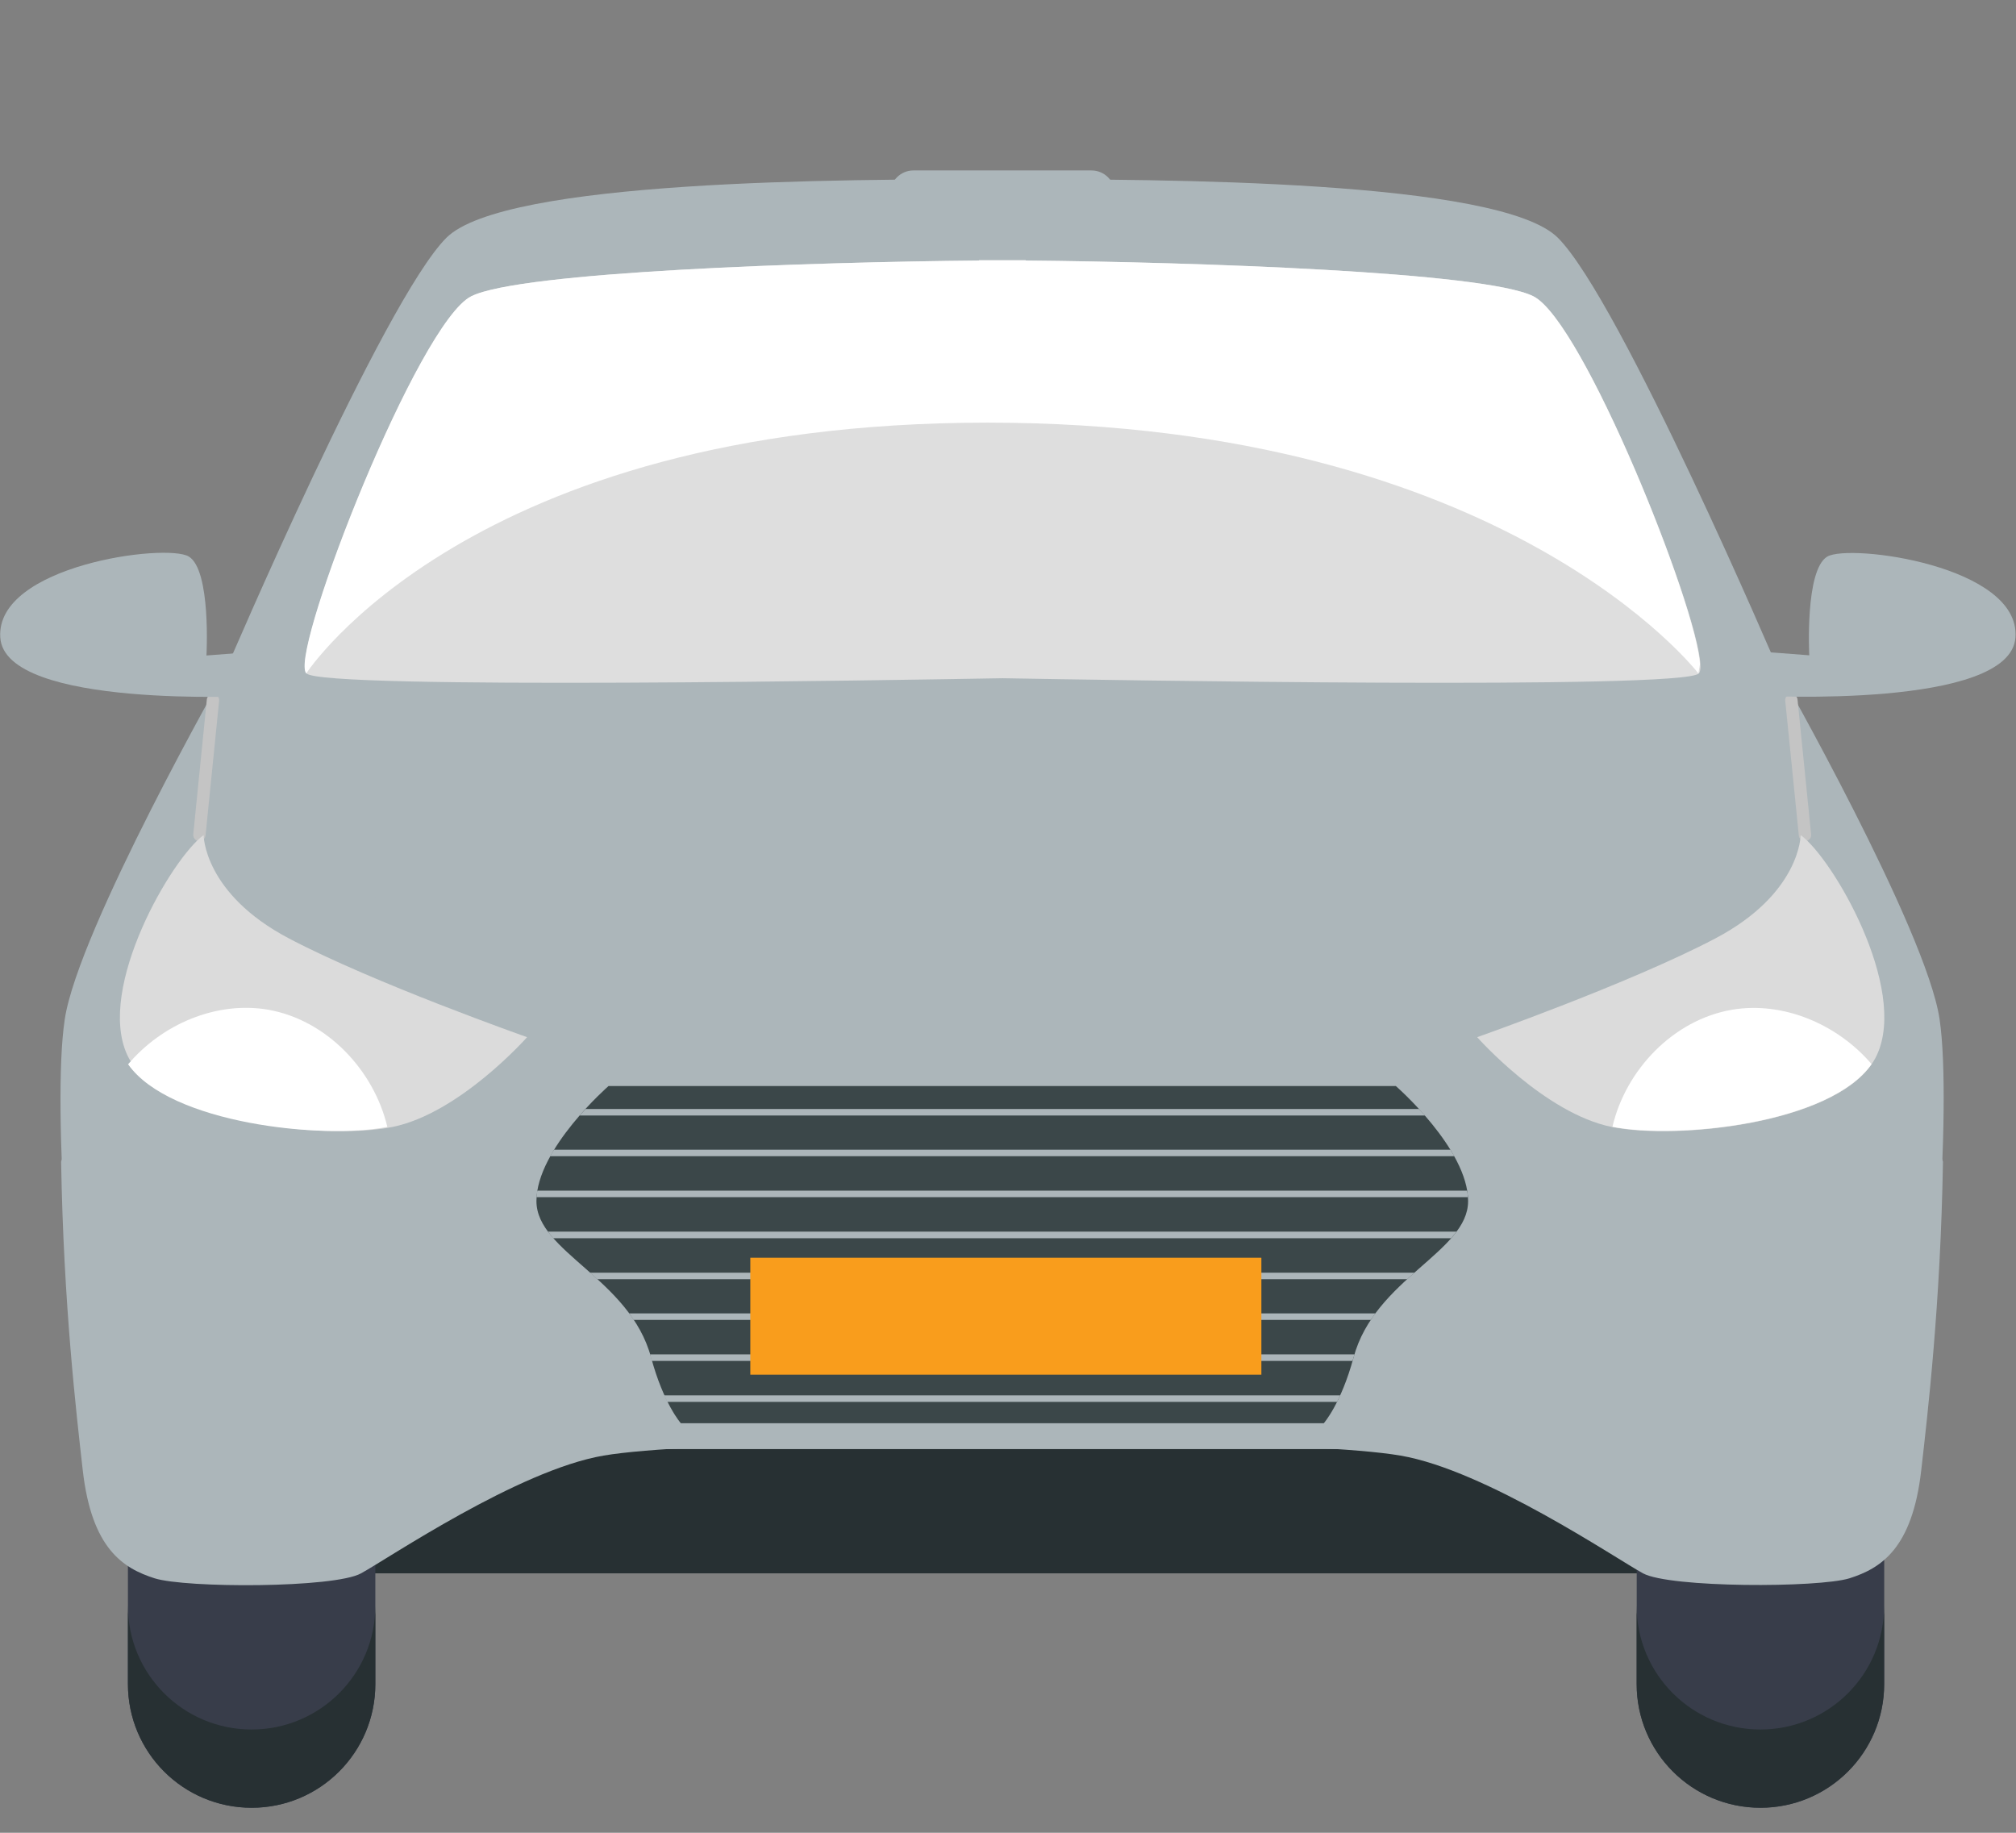 <svg width="22" height="20" viewBox="0 0 22 20" fill="none" xmlns="http://www.w3.org/2000/svg">
<rect x="0" y="0" width="22" height="20" fill="#808080" stroke="none"/>
<g clip-path="url(#clip0_2565_4980)">
<path d="M3.939 17.169H17.932V15.138H4.028L3.939 17.169Z" fill="#273033"/>
<path d="M1.396 18.377C1.396 19.123 1.999 19.727 2.746 19.727C3.492 19.727 4.096 19.123 4.096 18.377V15.947H1.396V18.377Z" fill="#383D4A"/>
<path d="M17.861 18.377C17.861 19.123 18.465 19.727 19.212 19.727C19.958 19.727 20.562 19.123 20.562 18.377V15.947H17.861V18.377Z" fill="#383D4A"/>
<path d="M19.402 7.298C19.402 7.298 17.687 3.282 17.001 2.595C16.368 1.963 12.694 1.954 10.936 1.957C9.176 1.954 5.504 1.963 4.871 2.595C4.185 3.282 2.47 7.298 2.47 7.298C2.47 7.298 0.855 10.141 0.707 11.121C0.558 12.101 0.803 14.819 0.903 15.602C1 16.386 1.345 16.582 1.687 16.679C2.028 16.776 3.646 16.776 3.94 16.631C4.233 16.483 5.655 15.602 6.586 15.454C7.518 15.306 10.896 15.306 10.896 15.306L10.936 14.124L10.976 15.306C10.976 15.306 14.357 15.306 15.286 15.454C16.217 15.602 17.639 16.483 17.932 16.631C18.226 16.779 19.844 16.779 20.186 16.679C20.527 16.582 20.872 16.386 20.969 15.602C21.066 14.819 21.311 12.101 21.166 11.121C21.02 10.141 19.402 7.298 19.402 7.298Z" fill="#ACB6BA"/>
<path d="M2.331 7.574C2.294 7.572 2.26 7.597 2.257 7.634L2.109 9.104C2.106 9.141 2.131 9.175 2.168 9.178C2.171 9.178 2.174 9.178 2.174 9.178C2.208 9.178 2.237 9.153 2.243 9.118L2.391 7.649C2.396 7.611 2.368 7.577 2.331 7.574Z" fill="#C4C4C4"/>
<path d="M2.06 6.073C1.815 5.925 -0.048 6.17 0.003 6.956C0.051 7.74 2.795 7.594 2.795 7.594L2.892 7.104L2.253 7.153C2.253 7.153 2.305 6.221 2.06 6.073Z" fill="#ACB6BA"/>
<path d="M19.542 7.574C19.505 7.577 19.477 7.611 19.482 7.649L19.63 9.118C19.633 9.153 19.665 9.178 19.699 9.178C19.701 9.178 19.704 9.178 19.704 9.178C19.741 9.175 19.77 9.141 19.764 9.104L19.616 7.634C19.613 7.597 19.579 7.572 19.542 7.574Z" fill="#C4C4C4"/>
<path d="M20.234 12.374C19.647 12.856 16.463 13.123 16.463 13.123H10.996H10.877H5.41C5.41 13.123 2.225 12.856 1.638 12.374C1.052 11.893 1.345 10.873 1.345 10.873L0.667 12.676C0.693 14.234 0.835 15.439 0.903 16.043C1 16.901 1.345 17.114 1.687 17.223C2.029 17.331 3.647 17.331 3.94 17.169C4.233 17.009 5.655 16.043 6.586 15.884C7.518 15.724 10.896 15.724 10.896 15.724H10.973C10.973 15.724 14.355 15.724 15.283 15.884C16.215 16.043 17.636 17.009 17.93 17.169C18.223 17.328 19.841 17.328 20.183 17.223C20.525 17.114 20.869 16.901 20.966 16.043C21.035 15.439 21.177 14.234 21.203 12.676L20.525 10.876C20.53 10.876 20.824 11.893 20.234 12.374Z" fill="#ACB6BA"/>
<path d="M15.482 11.56H11.241H10.634H6.389C6.389 11.56 5.558 12.354 5.558 13.012C5.558 13.653 6.634 13.989 6.879 14.984C7.025 15.57 7.221 15.813 7.221 15.813H10.876H10.993H14.648C14.648 15.813 14.847 15.568 14.989 14.984C15.234 13.992 16.311 13.653 16.311 13.012C16.317 12.354 15.482 11.56 15.482 11.56Z" fill="#ACB6BA"/>
<path d="M15.232 11.851H11.224H10.649H6.641C6.641 11.851 5.854 12.537 5.854 13.107C5.854 13.662 6.874 13.953 7.105 14.813C7.242 15.32 7.43 15.531 7.43 15.531H10.882H10.993H14.446C14.446 15.531 14.634 15.32 14.771 14.813C15.002 13.953 16.021 13.662 16.021 13.107C16.021 12.537 15.232 11.851 15.232 11.851Z" fill="#3B4749"/>
<path d="M16.733 3.233C16.201 2.965 13.022 2.86 11.193 2.843V2.84C11.113 2.84 11.028 2.84 10.939 2.84C10.851 2.84 10.765 2.84 10.686 2.84V2.843C8.857 2.86 5.678 2.965 5.145 3.233C4.558 3.526 3.148 7.153 3.345 7.349C3.524 7.529 9.86 7.42 10.942 7.401C12.022 7.42 18.36 7.529 18.539 7.349C18.73 7.153 17.32 3.526 16.733 3.233Z" fill="#DEDEDE"/>
<path d="M19.94 6.074C19.695 6.222 19.744 7.151 19.744 7.151L19.105 7.102L19.202 7.592C19.202 7.592 21.946 7.74 21.994 6.954C22.048 6.174 20.185 5.929 19.94 6.074Z" fill="#ACB6BA"/>
<path d="M16.733 3.233C16.201 2.965 13.022 2.86 11.193 2.843V2.84H10.683V2.843C8.854 2.86 5.675 2.965 5.142 3.233C4.567 3.521 3.2 7.01 3.333 7.332L3.342 7.349C3.342 7.349 5.111 4.612 10.777 4.612C16.443 4.612 18.534 7.349 18.534 7.349L18.551 7.25C18.522 6.623 17.275 3.504 16.733 3.233Z" fill="white"/>
<path d="M18.713 8.119L11.181 7.994V7.985L10.913 7.991L10.643 7.985V7.994L3.239 8.119C3.239 8.119 2.387 8.66 3.097 9.199C3.806 9.74 5.934 10.683 6.643 10.82C7.239 10.934 10.033 10.857 10.913 10.828C11.811 10.857 14.648 10.934 15.255 10.82C15.975 10.686 18.137 9.74 18.858 9.199C19.579 8.66 18.713 8.119 18.713 8.119Z" fill="#ACB6BA"/>
<path d="M2.746 18.873C1.999 18.873 1.396 18.269 1.396 17.523V18.377C1.396 19.123 1.999 19.727 2.746 19.727C3.492 19.727 4.096 19.123 4.096 18.377V17.523C4.096 18.269 3.492 18.873 2.746 18.873Z" fill="#273033"/>
<path d="M19.211 18.873C18.464 18.873 17.86 18.269 17.86 17.523V18.377C17.86 19.123 18.464 19.727 19.211 19.727C19.957 19.727 20.561 19.123 20.561 18.377V17.523C20.561 18.269 19.957 18.873 19.211 18.873Z" fill="#273033"/>
<path d="M6.915 14.403H14.959C14.976 14.378 14.993 14.355 15.011 14.332H6.866C6.883 14.355 6.9 14.38 6.915 14.403Z" fill="#ACB6BA"/>
<path d="M7.281 15.298H14.591C14.602 15.275 14.614 15.252 14.625 15.227H7.247C7.258 15.249 7.27 15.275 7.281 15.298Z" fill="#ACB6BA"/>
<path d="M7.102 14.813C7.105 14.828 7.108 14.839 7.114 14.851H14.759C14.762 14.839 14.768 14.825 14.771 14.813C14.774 14.802 14.779 14.791 14.782 14.779H7.094C7.097 14.791 7.099 14.802 7.102 14.813Z" fill="#ACB6BA"/>
<path d="M6.518 13.959H15.357C15.383 13.933 15.412 13.911 15.437 13.888H6.436C6.464 13.911 6.49 13.933 6.518 13.959Z" fill="#ACB6BA"/>
<path d="M6.39 12.102C6.37 12.124 6.347 12.15 6.324 12.173H15.551C15.528 12.147 15.508 12.124 15.485 12.102H6.39Z" fill="#ACB6BA"/>
<path d="M6.036 13.512H15.836C15.856 13.489 15.876 13.463 15.896 13.44H5.979C5.997 13.463 6.017 13.489 6.036 13.512Z" fill="#ACB6BA"/>
<path d="M6.046 12.546C6.031 12.569 6.017 12.594 6.003 12.617H15.871C15.856 12.591 15.842 12.569 15.828 12.546H6.046Z" fill="#ACB6BA"/>
<path d="M5.863 12.993C5.86 13.019 5.857 13.042 5.854 13.064H16.018C16.016 13.042 16.016 13.016 16.01 12.993H5.863Z" fill="#ACB6BA"/>
<path d="M13.765 13.725H8.188V15.001H13.765V13.725Z" fill="#F99D1C"/>
<path d="M2.222 9.113C1.88 9.358 1.046 10.78 1.39 11.515C1.735 12.25 3.547 12.446 4.282 12.298C5.017 12.15 5.752 11.318 5.752 11.318C5.752 11.318 4.085 10.731 3.154 10.241C2.222 9.751 2.222 9.113 2.222 9.113Z" fill="#DBDBDB"/>
<path d="M2.925 11.018C2.358 10.922 1.766 11.178 1.398 11.614C1.854 12.263 3.526 12.437 4.227 12.297C4.079 11.674 3.563 11.13 2.925 11.018Z" fill="white"/>
<path d="M19.65 9.113C19.65 9.113 19.65 9.751 18.718 10.241C17.787 10.731 16.12 11.318 16.12 11.318C16.12 11.318 16.855 12.15 17.59 12.298C18.325 12.446 20.137 12.25 20.481 11.515C20.826 10.78 19.994 9.358 19.65 9.113Z" fill="#DBDBDB"/>
<path d="M18.898 11.019C18.259 11.13 17.741 11.675 17.596 12.296C18.297 12.435 19.969 12.264 20.424 11.612C20.054 11.179 19.462 10.923 18.898 11.019Z" fill="white"/>
<path d="M11.91 1.86H9.967C9.828 1.86 9.714 1.974 9.714 2.114C9.714 2.253 9.828 2.367 9.967 2.367H11.91C12.05 2.367 12.164 2.253 12.164 2.114C12.166 1.974 12.053 1.86 11.91 1.86Z" fill="#ACB6BA"/>
</g>
<defs>
<clipPath id="clip0_2565_4980">
<rect width="22" height="19.727" fill="white"/>
</clipPath>
</defs>
</svg>
